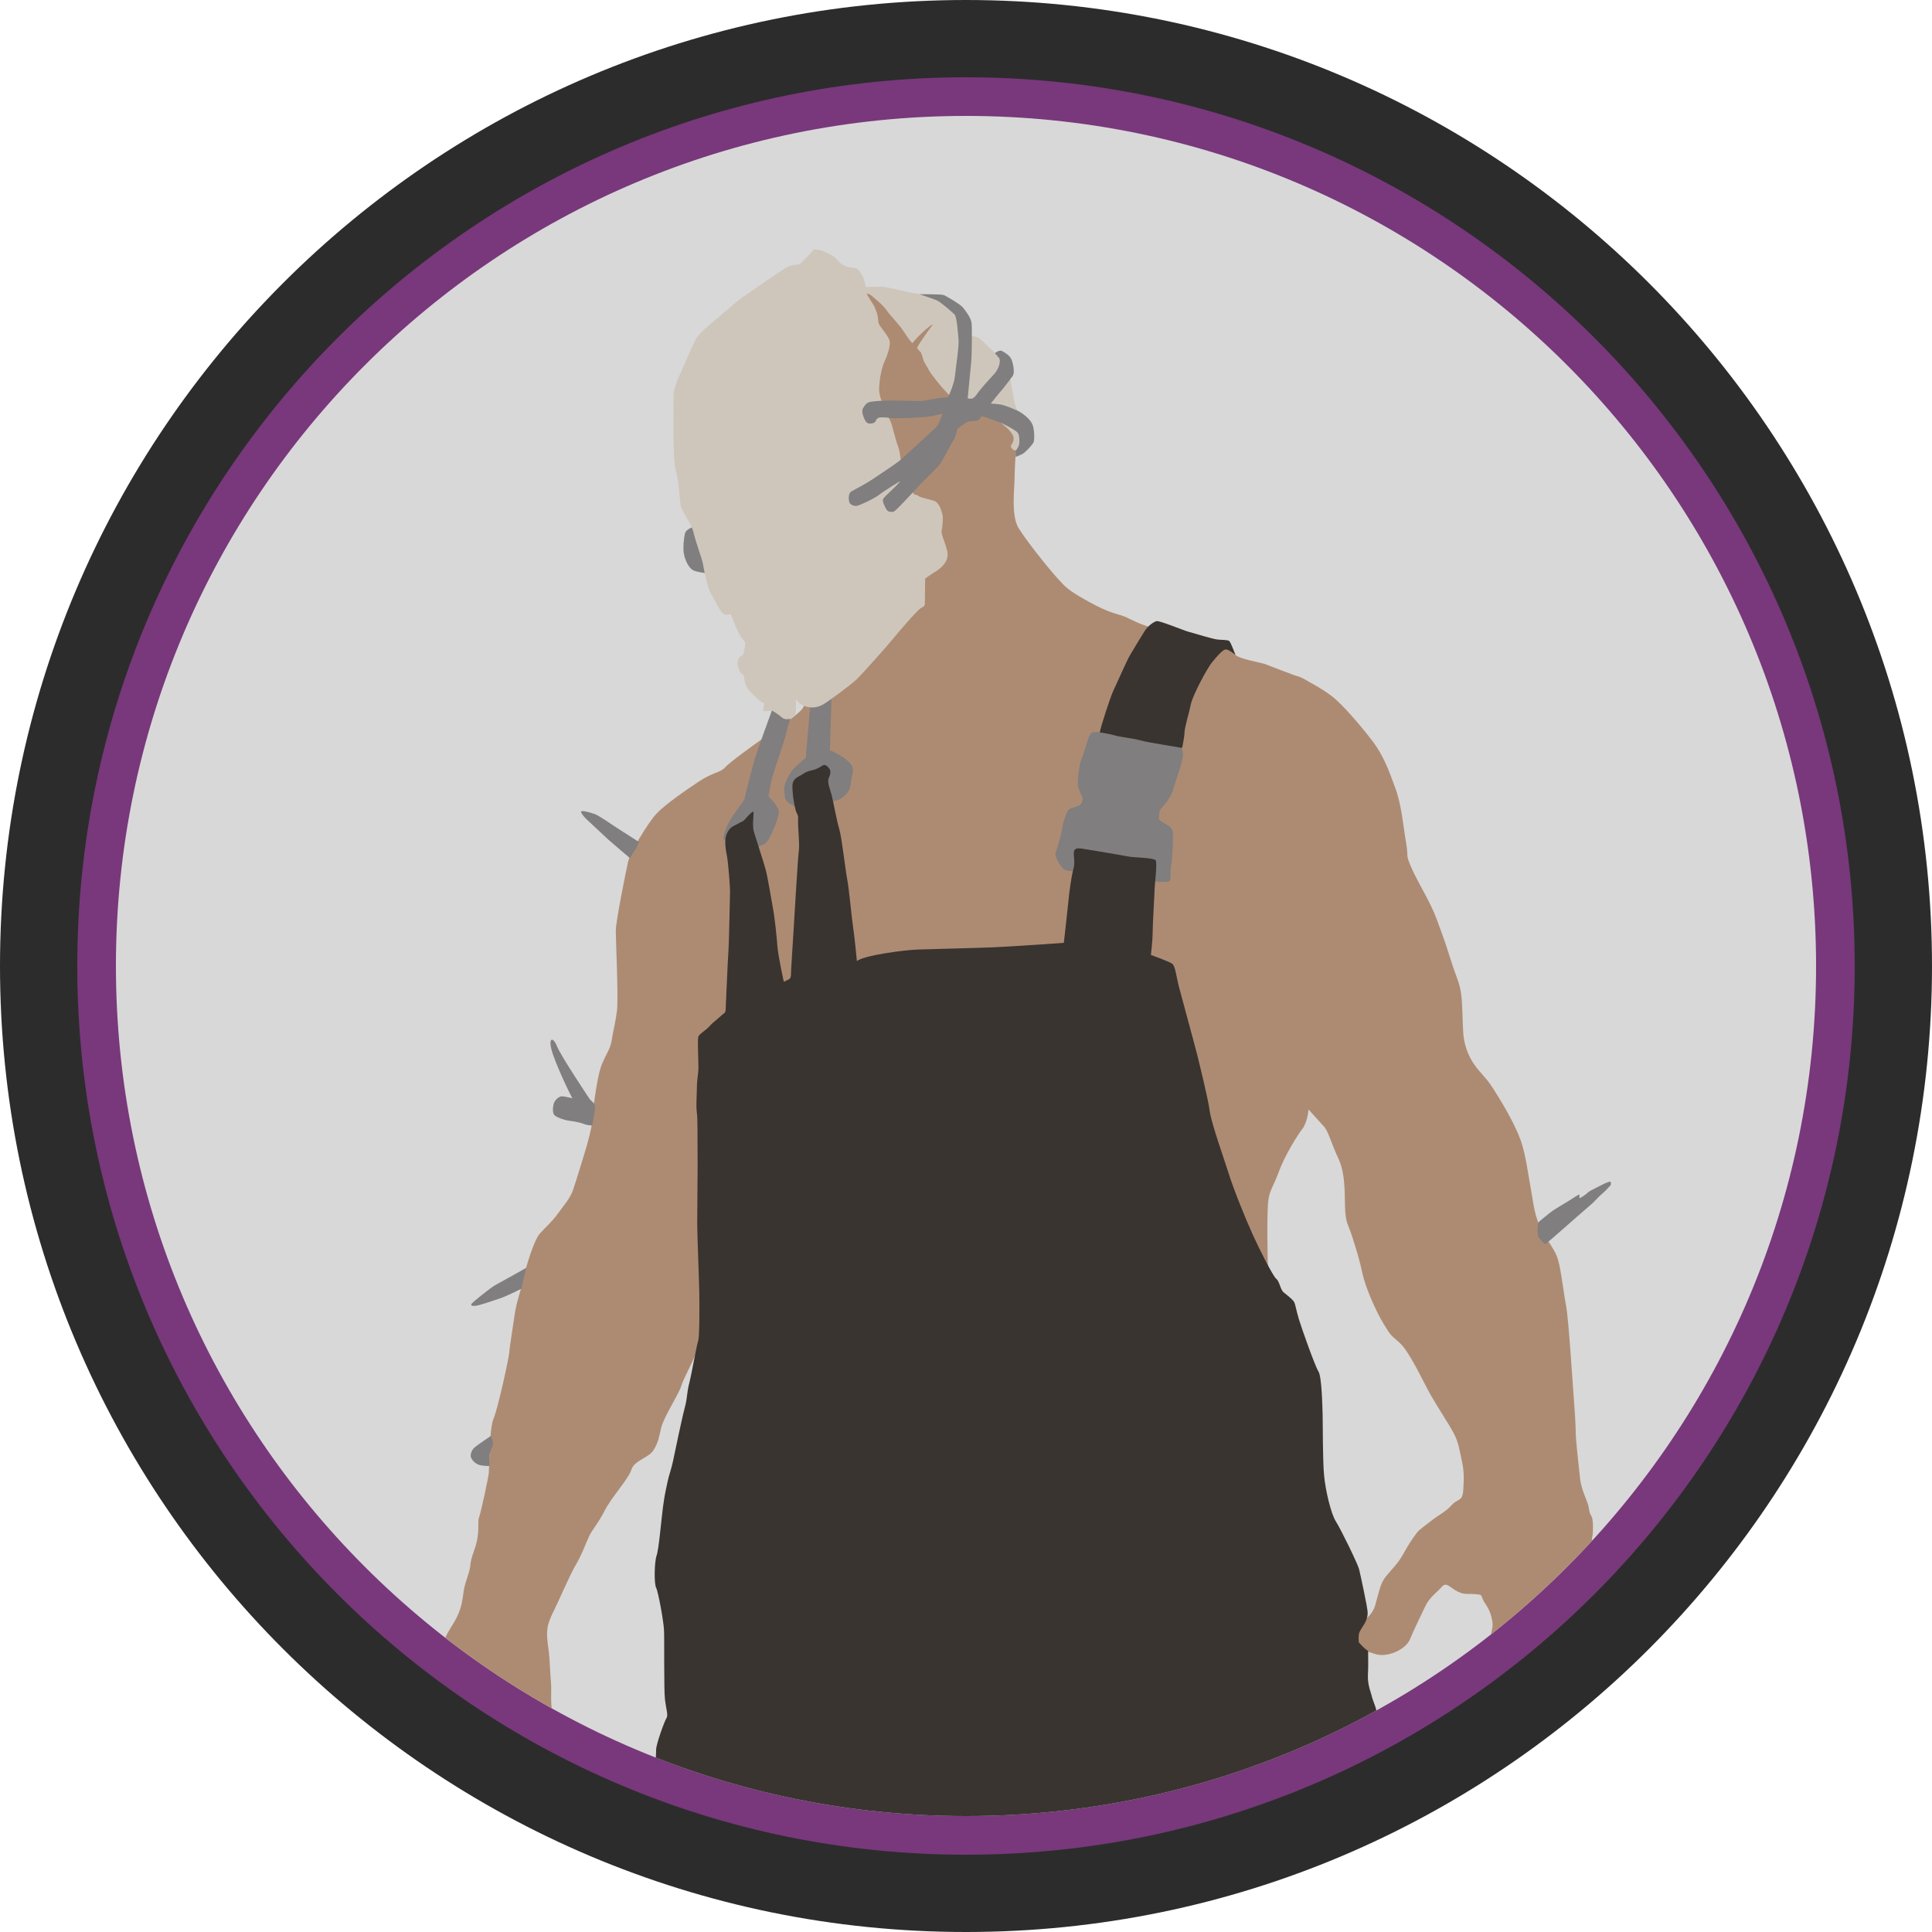 <?xml version="1.0" encoding="UTF-8" standalone="no"?><!DOCTYPE svg PUBLIC "-//W3C//DTD SVG 1.1//EN" "http://www.w3.org/Graphics/SVG/1.1/DTD/svg11.dtd"><svg width="100%" height="100%" viewBox="0 0 150 150" version="1.1" xmlns="http://www.w3.org/2000/svg" xmlns:xlink="http://www.w3.org/1999/xlink" xml:space="preserve" xmlns:serif="http://www.serif.com/" style="fill-rule:evenodd;clip-rule:evenodd;stroke-linejoin:round;stroke-miterlimit:2;"><path id="base" d="M150,75c0,-41.394 -33.606,-75 -75,-75c-41.394,0 -75,33.606 -75,75c0,41.394 33.606,75 75,75c41.394,0 75,-33.606 75,-75Z" style="fill:#2c2c2c;"/><path id="outline" d="M144,75c0,-38.082 -30.918,-69 -69,-69c-38.082,0 -69,30.918 -69,69c0,38.082 30.918,69 69,69c38.082,0 69,-30.918 69,-69Z" style="fill:#78387b;"/><path id="core" d="M141,75c0,-36.426 -29.574,-66 -66,-66c-36.426,0 -66,29.574 -66,66c0,36.426 29.574,66 66,66c36.426,0 66,-29.574 66,-66Z" style="fill:#d8d8d8;"/><clipPath id="_clip1"><path d="M141,75c0,-36.426 -29.574,-66 -66,-66c-36.426,0 -66,29.574 -66,66c0,36.426 29.574,66 66,66c36.426,0 66,-29.574 66,-66Z"/></clipPath><g clip-path="url(#_clip1)"><g id="trapper"><path d="M34.333,127.907c0,0 0.061,-0.608 0.731,-1.642c0.669,-1.035 0.79,-1.704 0.882,-2.343c0.091,-0.639 0.061,-0.608 0.395,-1.643c0.335,-1.034 0,-0.578 0.487,-1.946c0.487,-1.369 0.213,-2.13 0.365,-2.525c0.152,-0.396 0.73,-3.103 0.76,-3.468c0.031,-0.365 0.031,-3.438 0.366,-4.198c0.334,-0.761 1.186,-4.685 1.216,-5.111c0.031,-0.426 0.274,-1.917 0.426,-2.981c0.152,-1.065 0.487,-1.825 0.669,-2.738c0.183,-0.913 0.822,-3.012 1.278,-3.529c0.456,-0.517 0.943,-0.912 1.399,-1.551c0.457,-0.639 0.944,-1.156 1.187,-1.856c0.243,-0.7 0.791,-2.525 0.943,-3.012c0.152,-0.486 0.547,-1.947 0.547,-2.342c0,-0.395 0.335,-3.377 0.731,-4.35c0.395,-0.974 0.669,-1.187 0.791,-1.977c0.121,-0.791 0.273,-1.248 0.395,-2.221c0.122,-0.974 -0.091,-5.445 -0.091,-6.206c-0,-0.76 0.791,-4.593 0.943,-5.324c0.152,-0.73 1.521,-3.011 2.19,-3.741c0.669,-0.73 2.221,-1.795 3.316,-2.525c1.095,-0.73 1.703,-0.7 2.038,-1.095c0.335,-0.396 2.251,-1.765 2.768,-2.13c0.517,-0.365 3.103,-2.038 3.316,-2.555c0.213,-0.517 0.487,-13.598 0.487,-13.598l2.038,-19.378l6.668,1.668c0.034,-0.845 7.466,7.092 7.447,8.589c-0.013,1.034 -0.243,3.858 -0.243,4.771c-0,0.912 -0.304,3.042 0.304,4.046c0.608,1.004 2.373,3.194 3.042,3.924c0.669,0.73 0.821,0.913 2.403,1.795c1.582,0.882 2.221,0.943 2.708,1.125c0.487,0.183 -0.213,-0.091 1.125,0.517c1.339,0.609 5.304,1.343 6.054,1.674c0.598,0.263 0.981,0.341 1.307,0.565c0.065,0.044 0.12,0.185 0.18,0.241c0.397,0.368 2.042,0.593 2.468,0.775c0.426,0.183 1.764,0.67 2.068,0.791c0.305,0.122 0.396,0.061 1.065,0.457c0.669,0.395 1.034,0.547 1.856,1.156c0.821,0.608 2.251,2.281 3.163,3.468c0.913,1.186 1.339,2.403 1.826,3.741c0.486,1.339 0.608,2.982 0.821,4.198c0.213,1.217 -0.091,0.822 0.456,2.039c0.548,1.216 1.43,2.555 1.917,3.893c0.487,1.339 0.578,1.521 1.065,3.073c0.486,1.551 0.79,1.947 0.882,3.164c0.091,1.216 0.061,2.494 0.182,3.133c0.122,0.639 0.396,1.551 1.217,2.464c0.821,0.913 0.913,1.126 1.43,1.947c0.517,0.821 1.369,2.312 1.764,3.437c0.396,1.126 0.609,2.89 0.791,3.833c0.183,0.943 0.244,2.13 0.943,3.316c0.7,1.187 1.035,1.46 1.247,2.464c0.213,1.004 0.365,2.343 0.548,3.316c0.183,0.974 0.517,6.297 0.578,7.027c0.061,0.73 0.152,2.13 0.152,2.677c0,0.548 0.213,2.464 0.335,3.56c0.121,1.095 0.608,1.703 0.699,2.403c0.092,0.699 0.305,0.304 0.305,1.399c-0,1.095 -0.152,0.548 -0.031,1.217c0.122,0.669 -6.875,8.944 -6.875,8.944c0,-0 -1.065,-1.187 -1.034,-1.643c0.03,-0.456 0.213,-0.7 0.122,-1.217c-0.092,-0.517 -0.213,-0.882 -0.548,-1.369c-0.335,-0.487 -0.197,-0.66 -0.487,-0.7c-0.882,-0.121 -1.056,0.068 -1.665,-0.237c-0.608,-0.304 -0.857,-0.785 -1.222,-0.359c-0.365,0.426 -0.946,0.779 -1.311,1.57c-0.365,0.791 -0.815,1.663 -1.149,2.484c-0.335,0.821 -1.756,1.454 -2.684,1.168c-1.234,-0.379 -3.987,-1.421 -3.767,-1.494c-0.013,0.164 3.25,-0.546 3.737,-2.28c0.382,-1.361 0.404,-1.576 0.678,-2.032c0.273,-0.456 0.964,-1.04 1.39,-1.77c0.426,-0.73 0.487,-0.883 0.913,-1.491c0.426,-0.608 0.395,-0.517 1.247,-1.186c0.852,-0.67 1.217,-0.761 1.704,-1.308c0.487,-0.548 0.852,-0.244 0.912,-1.187c0.061,-0.943 0.061,-1.49 -0.121,-2.312c-0.183,-0.821 -0.244,-1.369 -0.609,-2.068c-0.365,-0.7 -1.186,-1.917 -1.794,-2.982c-0.609,-1.064 -1.643,-3.376 -2.434,-4.076c-0.791,-0.7 -0.669,-0.548 -1.247,-1.491c-0.578,-0.943 -1.4,-2.829 -1.613,-3.833c-0.213,-1.003 -0.456,-1.825 -0.791,-2.859c-0.334,-1.034 -0.456,-0.974 -0.547,-1.886c-0.091,-0.913 0.091,-2.86 -0.517,-4.168c-0.609,-1.308 -0.791,-2.16 -1.156,-2.555c-0.365,-0.396 -1.187,-1.308 -1.187,-1.308c0,-0 -0.061,0.973 -0.486,1.521c-0.426,0.547 -1.369,2.099 -1.795,3.255c-0.426,1.156 -0.73,1.521 -0.822,2.16c-0.091,0.639 -0.091,1.703 -0.091,2.707c0,1.004 0.031,2.251 0.031,2.251l0.486,3.925l-43.957,1.916c-0,0 -0.396,-0.243 -0.791,0.852c-0.396,1.095 -1.096,2.281 -1.278,2.89c-0.183,0.608 -1.369,2.433 -1.551,3.224c-0.183,0.791 -0.244,1.187 -0.609,1.765c-0.365,0.578 -1.491,0.783 -1.703,1.49c-0.213,0.707 -1.582,2.198 -2.069,3.171c-0.487,0.974 -0.943,1.43 -1.217,2.008c-0.274,0.578 -0.547,1.399 -1.034,2.221c-0.487,0.821 -1.278,2.707 -1.704,3.559c-0.426,0.852 -0.578,1.339 -0.517,2.129c0.061,0.791 0.122,0.761 0.183,1.734c0.06,0.974 0.091,1.552 0.121,1.917c0.031,0.365 -0.061,1.247 0.092,2.16c0.152,0.912 -8.549,-5.088 -8.549,-5.088Z" style="fill:#ad8b72;"/><path d="M38.106,111.486c-0,-0 -1.116,0.756 -1.282,0.912c-0.167,0.156 -0.353,0.519 -0.25,0.768c0.104,0.25 0.385,0.54 0.769,0.603c0.384,0.062 0.65,0.046 0.65,0.046l0,-0.758c0,-0.145 0.063,-0.332 0.115,-0.477c0.051,-0.146 0.176,-0.322 0.166,-0.53c-0.011,-0.208 -0.168,-0.564 -0.168,-0.564Zm2.776,-13.062c0,-0 -2.086,1.174 -2.408,1.34c-0.322,0.166 -1.796,1.339 -1.868,1.474c-0.073,0.135 0.072,0.177 0.373,0.135c0.301,-0.041 1.454,-0.436 1.91,-0.592c0.457,-0.155 1.596,-0.726 1.596,-0.726c-0,0 0.335,-1.517 0.397,-1.631Zm78.547,-3.519c0,0 0.903,-0.768 1.194,-0.955c0.29,-0.187 0.83,-0.508 1.225,-0.747c0.394,-0.239 0.664,-0.447 0.757,-0.447c0.094,0 -0.052,0.302 0.063,0.26c0.114,-0.042 0.55,-0.343 0.633,-0.446c0.083,-0.104 1.121,-0.592 1.246,-0.665c0.124,-0.072 0.477,-0.176 0.477,-0.176c0,-0 0.125,0.207 -0.031,0.353c-0.156,0.145 -0.322,0.373 -0.571,0.571c-0.249,0.197 -0.602,0.602 -0.737,0.726c-0.135,0.125 -0.82,0.717 -1.111,0.966c-0.29,0.249 -2.491,2.2 -2.605,2.263c0,-0 -0.426,-0.374 -0.529,-0.592c-0.104,-0.218 -0.052,-0.976 -0.011,-1.111Zm-73.625,-9.54c-0,-0 -2.264,-3.384 -2.554,-4.122c-0.291,-0.737 -0.686,-0.726 -0.426,0.27c0.26,0.997 1.474,3.551 1.62,3.758c-0,0 -0.603,-0.155 -0.821,-0.155c-0.218,-0 -0.56,0.29 -0.633,0.581c-0.073,0.291 -0.124,0.779 0.114,0.934c0.239,0.156 0.665,0.333 1.101,0.385c0.436,0.051 0.882,0.145 1.131,0.249c0.249,0.103 0.65,0.12 0.65,0.12c0,-0 0.087,-0.453 0.119,-0.733c0.031,-0.28 0.166,-0.789 0.031,-0.955c-0.135,-0.166 -0.332,-0.332 -0.332,-0.332Zm38.072,-17.695c-0,0 -0.897,0.013 -1.214,-0.145c-0.316,-0.158 -0.804,-1.055 -0.712,-1.292c0.093,-0.238 0.356,-1.135 0.449,-1.57c0.092,-0.435 0.132,-0.712 0.197,-0.923c0.066,-0.211 0.238,-0.818 0.449,-0.936c0.211,-0.119 0.673,-0.185 0.831,-0.33c0.158,-0.145 0.211,-0.435 0.158,-0.567c-0.053,-0.132 -0.251,-0.541 -0.33,-0.831c-0.079,-0.29 0.066,-1.701 0.277,-2.176c0.211,-0.475 0.541,-1.965 0.805,-2.031c0.264,-0.066 1.081,-0.04 1.398,0.079c0.316,0.119 1.569,0.396 2.242,0.501c0.672,0.106 1.121,0.172 1.661,0.264c0.541,0.092 1.543,0.132 1.675,0.435c0.132,0.304 0.093,0.726 -0.092,1.306c-0.185,0.58 -0.435,1.358 -0.633,1.978c-0.198,0.62 -0.831,1.293 -0.95,1.424c-0.118,0.132 -0.105,0.792 -0.105,0.792c-0,-0 0.198,0.132 0.475,0.303c0.277,0.171 0.567,0.277 0.606,0.725c0.04,0.449 -0.039,2.084 -0.145,2.612c-0.105,0.527 0.066,1.042 -0.171,1.147c-0.238,0.106 -1.728,-0.026 -1.728,-0.026l-5.143,-0.739Zm-34.25,-2.285c-0,0 -1.209,-0.78 -1.764,-1.133c-0.555,-0.353 -1.349,-0.933 -1.715,-1.059c-0.366,-0.126 -1.084,-0.328 -1.034,-0.151c0.051,0.176 0.278,0.428 0.454,0.592c0.177,0.164 1.4,1.312 1.677,1.564c0.278,0.252 1.676,1.436 1.676,1.436c-0,-0 0.151,-0.328 0.378,-0.631c0.227,-0.303 0.214,-0.467 0.328,-0.618Zm10.33,-10.301c0,0 -1.198,3.292 -1.349,3.809c-0.152,0.517 -0.782,2.913 -0.807,3.165c-0,-0 -0.429,0.63 -0.555,0.794c-0.126,0.164 -0.517,0.694 -0.706,1.085c-0.19,0.391 -0.404,0.984 -0.366,1.185c0.038,0.202 1.437,0.858 1.954,0.757c0.518,-0.101 1.199,-0.177 1.489,-0.618c0.29,-0.441 0.933,-1.904 0.844,-2.32c-0.088,-0.417 -0.794,-1.11 -0.794,-1.11c0,-0 0.126,-0.795 0.252,-1.324c0.126,-0.53 1.034,-3.14 1.097,-3.481c0.063,-0.34 0.606,-2.144 0.606,-2.144l0.088,-1.135l1.236,0.58l-0.391,4.528c-0,-0 -0.984,0.782 -1.135,1.072c-0.151,0.29 -0.605,0.908 -0.53,1.475c0.076,0.568 -0.038,0.605 0.366,0.946c0.404,0.34 1.122,0.429 1.728,0.24c0.605,-0.19 2.005,-0.366 2.32,-0.593c0.315,-0.227 0.694,-0.517 0.744,-1.135c0.051,-0.618 0.404,-1.173 -0.101,-1.665c-0.504,-0.492 -1.009,-0.693 -1.16,-0.782c-0.151,-0.088 -0.353,-0.164 -0.353,-0.164c-0,0 0.132,-4.41 0.139,-4.628c0.05,-1.598 -4.431,-1.421 -4.616,1.463Zm-5.846,-14.3c-0,-0 -0.832,0.258 -0.922,0.607c-0.085,0.328 -0.168,1.079 -0.101,1.54c0.067,0.46 0.348,1.18 0.787,1.371c0.438,0.191 1.776,0.281 1.978,0.27c0.203,-0.011 -1.742,-3.788 -1.742,-3.788Z" style="fill:#807e7f;"/><path d="M58.507,63.093c-0.002,-0.316 -0.699,0.592 -0.795,0.645c-0.097,0.054 -0.624,0.312 -0.828,0.43c-0.204,0.119 -0.484,0.452 -0.548,0.893c-0.065,0.441 0.01,0.935 0.107,1.419c0.097,0.484 0.247,2.43 0.237,2.774c-0.011,0.344 -0.076,3.988 -0.129,4.655c-0.054,0.666 -0.194,4.257 -0.215,4.515c-0.022,0.258 -0.151,0.237 -0.452,0.527c-0.301,0.29 -0.57,0.452 -0.806,0.731c-0.237,0.28 -0.742,0.559 -0.85,0.785c-0.107,0.226 0.033,2.258 -0.01,2.688c-0.043,0.43 -0.108,0.795 -0.108,1.193c0,0.398 -0.075,1.505 -0.021,1.903c0.053,0.398 0.064,0.882 0.064,1.355c0,0.473 0.011,2.247 0.011,2.935c-0,0.688 -0.032,3.795 -0.032,4.515c-0,0.72 0.15,4.526 0.161,5.289c0.011,0.764 0.03,3.422 -0.085,3.747c-0.115,0.325 -0.535,2.694 -0.669,3.19c-0.133,0.497 -0.171,0.879 -0.229,1.299c-0.057,0.42 -0.114,0.573 -0.267,1.204c-0.153,0.63 -0.669,3.056 -0.783,3.629c-0.115,0.573 -0.325,1.127 -0.421,1.585c-0.095,0.459 -0.229,0.975 -0.363,1.987c-0.133,1.012 -0.324,3.305 -0.496,3.782c-0.172,0.478 -0.21,2.159 -0.038,2.503c0.171,0.343 0.573,2.578 0.611,3.266c0.038,0.688 -0.019,4.604 0.076,5.406c0.096,0.802 0.268,1.223 0.115,1.452c-0.153,0.229 -0.802,2.025 -0.802,2.445c-0,0.42 -0.058,1.05 -0.058,1.05c4.41,8.866 13.558,10.206 26.017,6.285c16.052,2.483 23.079,-3.583 30.029,-9.723c-0,0 -0.019,-0.592 -0.153,-0.955c-0.134,-0.363 -0.248,-0.669 -0.286,-0.86c-0.039,-0.191 -0.325,-0.84 -0.287,-1.585c0.038,-0.745 0.019,-1.07 0.019,-1.528c0,-0.459 0.019,-0.306 -0.191,-0.478c-0.21,-0.172 -0.535,-0.535 -0.535,-0.535c0,0 -0.057,-0.554 0.058,-0.802c0.114,-0.248 0.382,-0.611 0.458,-0.783c0.076,-0.172 0.172,-0.363 0.172,-0.726c-0,-0.363 -0.573,-2.999 -0.669,-3.381c-0.095,-0.382 -1.413,-3.095 -1.795,-3.687c-0.382,-0.592 -0.803,-2.388 -0.917,-3.553c-0.115,-1.165 -0.096,-4.107 -0.115,-4.699c-0.019,-0.592 -0.057,-2.98 -0.325,-3.4c-0.267,-0.42 -1.298,-3.324 -1.528,-4.088c-0.229,-0.764 -0.248,-1.127 -0.382,-1.337c-0.133,-0.21 -0.554,-0.516 -0.802,-0.726c-0.248,-0.21 -0.306,-0.84 -0.554,-1.032c-0.248,-0.191 -1.261,-2.177 -1.834,-3.438c-0.573,-1.261 -1.49,-3.534 -1.872,-4.756c-0.382,-1.223 -1.337,-3.859 -1.471,-4.852c-0.133,-0.994 -0.821,-3.744 -0.955,-4.298c-0.133,-0.554 -1.337,-4.948 -1.471,-5.483c-0.133,-0.534 -0.248,-1.47 -0.477,-1.642c-0.229,-0.172 -1.662,-0.688 -1.662,-0.688c-0,-0 0.134,-1.108 0.134,-1.7c-0,-0.592 0.152,-3.114 0.152,-3.4c0,-0.287 0.23,-2.063 0.077,-2.254c-0.153,-0.191 -1.681,-0.21 -1.987,-0.268c-0.305,-0.057 -3.075,-0.535 -3.476,-0.592c-0.401,-0.057 -0.841,-0.172 -0.879,0.229c-0.038,0.401 0.115,0.764 -0.038,1.318c-0.153,0.554 -0.306,1.624 -0.401,2.617c-0.096,0.994 -0.344,3.114 -0.344,3.114c-0,-0 -4.069,0.287 -5.444,0.344c-1.376,0.057 -4.68,0.134 -5.846,0.172c-1.165,0.038 -4.24,0.458 -4.775,0.898c-0,-0 -0.191,-2.006 -0.306,-2.732c-0.114,-0.726 -0.305,-2.923 -0.439,-3.572c-0.134,-0.65 -0.42,-3.267 -0.63,-3.973c-0.211,-0.707 -0.478,-2.216 -0.593,-2.636c-0.114,-0.421 -0.363,-1.013 -0.21,-1.319c0.153,-0.305 0.153,-0.573 0.038,-0.706c-0.114,-0.134 -0.286,-0.401 -0.554,-0.23c-0.267,0.172 -0.382,0.23 -0.611,0.306c-0.229,0.077 -0.535,0.096 -0.802,0.287c-0.267,0.191 -0.535,0.248 -0.745,0.496c-0.21,0.249 -0.153,0.65 -0.134,0.955c0.019,0.306 0.115,0.994 0.229,1.395c0.115,0.401 0.211,0.267 0.191,0.821c-0.019,0.554 0.134,1.815 0.058,2.331c-0.077,0.515 -0.401,6.131 -0.44,6.724c-0.038,0.592 -0.171,2.617 -0.171,2.922c-0,0.306 -0.191,0.363 -0.191,0.363l-0.363,0.172c-0,0 -0.44,-1.986 -0.497,-2.751c-0.057,-0.764 -0.21,-2.254 -0.344,-2.941c-0.134,-0.688 -0.401,-2.388 -0.554,-2.961c-0.153,-0.573 -0.821,-2.636 -0.936,-3.018c-0.115,-0.382 -0.017,-1.234 -0.018,-1.458Zm26.881,-6.232c-0,0 0.828,0.127 1.196,0.242c0.368,0.115 1.391,0.23 1.851,0.356c0.46,0.127 1.415,0.288 1.84,0.357c0.425,0.069 1.506,0.253 1.506,0.253c0,-0 0.173,-0.805 0.184,-1.208c0.012,-0.402 0.368,-1.552 0.495,-2.196c0.126,-0.644 1.242,-2.749 1.633,-3.231c0.391,-0.483 0.805,-0.95 1.035,-1.007c0.23,-0.058 0.774,0.399 0.799,0.436c0,0 -0.362,-0.97 -0.477,-1.085c-0.115,-0.115 -0.575,-0.081 -0.943,-0.127c-0.368,-0.046 -1.725,-0.46 -2.22,-0.598c-0.494,-0.138 -2.254,-0.885 -2.495,-0.828c-0.241,0.058 -0.678,0.391 -0.908,0.748c-0.23,0.356 -0.966,1.575 -1.185,1.955c-0.218,0.379 -1.069,2.299 -1.276,2.736c-0.207,0.437 -0.955,2.714 -1.035,3.197Z" style="fill:#393430;"/><path d="M79.199,32.669c-0.01,0.135 -5.289,-1.928 -5.449,-1.989c-0.16,-0.062 -0.136,-0.099 -0.431,-0.407c-0.296,-0.308 -1.06,-1.257 -1.195,-1.528c-0.136,-0.271 -0.358,-0.566 -0.432,-0.801c-0.074,-0.234 -0.135,-0.554 -0.258,-0.653c-0.124,-0.098 -0.234,-0.283 -0.234,-0.283c0.123,-0.32 1.256,-1.86 1.256,-1.86c-0.776,0.468 -1.626,1.49 -1.626,1.49c-0,0 -0.296,-0.295 -0.604,-0.813c-0.308,-0.517 -1.084,-1.293 -1.392,-1.737c-0.308,-0.444 -0.936,-0.924 -1.121,-1.097c-0.185,-0.172 -0.431,-0.209 -0.431,-0.209c0.11,0.246 0.455,0.764 0.554,0.924c0.099,0.16 0.136,0.32 0.246,0.604c0.111,0.283 0.062,0.628 0.161,0.85c0.098,0.222 0.628,0.801 0.8,1.22c0.173,0.419 -0.234,1.392 -0.394,1.749c-0.16,0.358 -0.357,1.134 -0.394,2.021c-0.037,0.887 0.776,2.292 0.912,2.637c0.135,0.345 0.369,1.392 0.566,1.897c0.198,0.505 0.247,1.713 0.247,1.713l0.973,1.983c0,0 0.234,0.025 0.37,0.136c0.135,0.111 0.714,0.222 1.158,0.357c0.444,0.136 0.591,0.727 0.678,1.023c0.086,0.295 0.012,1.01 -0.05,1.293c-0.061,0.284 0.197,0.678 0.432,1.602c0.234,0.924 -0.801,1.528 -1.011,1.651c-0.209,0.123 -0.702,0.481 -0.702,0.481l-0.025,1.996c0,-0 0,0.147 -0.283,0.283c-0.283,0.135 -1.873,1.996 -2.193,2.403c-0.321,0.406 -2.378,2.722 -2.834,3.154c-0.456,0.431 -2.267,1.774 -2.649,1.971c-0.382,0.197 -0.825,0.271 -1.318,0.111c-0.406,-0.132 -0.595,-0.372 -0.738,-0.529c0.022,0.376 0.047,1.155 -0.107,1.29c-0.318,0.279 -0.743,0.32 -0.996,0.085c-0.252,-0.234 -0.721,-0.505 -0.721,-0.505c-0,0 -0.668,0.054 -0.704,0.018c-0.036,-0.036 0.072,-0.577 0.072,-0.577c0,0 -0.324,-0.144 -0.721,-0.559c-0.397,-0.415 -0.722,-0.595 -0.812,-1.281c-0.09,-0.686 -0.162,-0.235 -0.361,-0.668c-0.198,-0.432 -0.234,-0.703 -0.09,-0.974c0.144,-0.27 0.234,-0.144 0.343,-0.342c0.108,-0.199 0.18,-0.902 0.18,-0.902c0,-0 -0.361,-0.433 -0.505,-0.704c-0.095,-0.178 -0.425,-0.982 -0.639,-1.51c-0.193,0.059 -0.406,0.081 -0.559,-0.025c-0.283,-0.197 -0.776,-1.245 -1.022,-1.676c-0.247,-0.431 -0.53,-1.959 -0.58,-2.255c-0.049,-0.295 -0.591,-1.774 -0.714,-2.365c-0.123,-0.592 -0.9,-1.676 -0.986,-2.021c-0.086,-0.345 -0.172,-2.205 -0.406,-2.858c-0.235,-0.653 -0.173,-5.495 -0.161,-5.865c0.013,-0.37 0.259,-1.047 0.456,-1.478c0.197,-0.432 0.974,-2.231 1.232,-2.748c0.259,-0.517 1.232,-1.281 1.54,-1.552c0.308,-0.271 1.208,-0.998 1.565,-1.331c0.358,-0.333 3.006,-2.119 3.623,-2.526c0.616,-0.406 0.813,-0.406 1.047,-0.419c0.234,-0.012 0.308,0 0.579,-0.283c0.271,-0.284 0.875,-0.924 0.875,-0.924c0.751,0.049 0.961,0.308 1.306,0.431c0.345,0.123 0.579,0.591 0.924,0.776c0.345,0.185 0.357,0.173 0.825,0.222c0.468,0.049 0.505,0.37 0.678,0.616c0.172,0.246 0.259,0.875 0.259,0.875c-0,-0 0.776,-0.012 1.244,-0.012c0.468,-0 1.811,0.394 2.415,0.48c0.604,0.086 1.922,0.345 1.922,0.345l2.205,1.799l-0.113,1.1c0.424,0.058 0.947,0.148 1.121,0.257c0.308,0.192 1.011,0.953 1.3,1.213c0.289,0.26 0.693,1.281 0.837,1.56c0.145,0.28 0.299,0.26 0.357,0.703c0.058,0.443 0.173,0.857 0.212,1.243c0.038,0.385 0.5,1.569 0.491,1.704Zm-3.187,-0.99c0,0 2.567,1.496 2.673,2.268c0.054,0.394 -0.155,0.521 -0.193,0.665c-0.039,0.145 0.193,0.348 0.299,0.357c0.106,0.01 0.733,-0.482 0.733,-0.482c0.238,-1.523 -2.33,-2.115 -3.512,-2.808Z" style="fill:#cec6bb;"/><path d="M67.891,32.805c-0.15,0.088 -0.518,0.163 -0.674,-0.089c-0.157,-0.251 -0.382,-0.789 -0.198,-1.048c0.184,-0.259 0.245,-0.429 0.647,-0.483c0.402,-0.055 0.885,-0.082 1.396,-0.089c0.51,-0.007 2.253,0.055 2.498,0.034c0.245,-0.02 0.81,-0.136 1.184,-0.197c0.375,-0.061 0.865,-0.089 0.865,-0.089c-0,0 0.47,-0.994 0.531,-1.633c0.061,-0.64 0.333,-2.308 0.279,-2.887c-0.054,-0.578 -0.129,-1.729 -0.313,-1.913c-0.184,-0.184 -1.062,-0.953 -1.355,-1.082c-0.293,-0.129 -1.355,-0.483 -1.355,-0.483c0,-0 1.696,-0.021 1.893,0.068c0.197,0.088 1.273,0.714 1.457,0.946c0.184,0.231 0.646,0.796 0.687,1.232c0.041,0.436 0.021,2.485 -0.027,2.995c-0.048,0.511 -0.259,2.723 -0.272,2.812c-0.014,0.088 0.245,0.041 0.32,0.054c-0,0 0.184,-0.034 0.415,-0.381c0.231,-0.347 0.994,-1.184 1.314,-1.525c0.32,-0.34 0.579,-1.021 0.361,-1.273c-0.218,-0.252 -0.3,-0.354 -0.3,-0.354c0,0 0.334,-0.286 0.558,-0.163c0.225,0.122 0.593,0.333 0.729,0.653c0.136,0.32 0.272,1.042 0.095,1.28c-0.177,0.238 -0.769,1.028 -0.899,1.157c-0.129,0.13 -0.803,0.987 -0.803,0.987c0,0 0.695,0.028 0.98,0.123c0.286,0.095 1.015,0.354 1.335,0.558c0.32,0.204 0.694,0.511 0.885,0.865c0.19,0.354 0.224,1.293 0.109,1.491c-0.116,0.197 -0.633,0.769 -0.858,0.878c-0.225,0.109 -0.517,0.224 -0.517,0.224l-0.014,-0.449c-0,0 0.211,-0.272 0.265,-0.456c0.055,-0.184 0.062,-0.79 -0.102,-0.98c-0.163,-0.191 -0.953,-0.613 -1.225,-0.729c-0.272,-0.115 -1.28,-0.476 -1.375,-0.497c-0.095,-0.02 -0.184,-0.054 -0.184,-0.054c0,-0 -0.177,0.279 -0.286,0.32c0,-0 -0.071,0.054 -0.314,0.063c-0.244,0.008 -0.437,-0.025 -0.697,0.176c-0.26,0.201 -0.445,0.277 -0.588,0.428c0,0 -0.167,0.722 -0.318,0.907c-0.152,0.184 -0.781,1.502 -1.083,1.88c-0.303,0.378 -1.083,1.1 -1.629,1.679c-0.545,0.579 -1.737,1.897 -1.914,1.956c-0.176,0.058 -0.436,0.042 -0.562,-0.152c-0.126,-0.193 -0.327,-0.604 -0.277,-0.797c0.05,-0.193 1.142,-1.074 1.335,-1.419c-0,0 -1.243,0.756 -1.637,1.066c-0.395,0.311 -1.545,0.848 -1.755,0.865c-0.209,0.017 -0.503,-0.092 -0.562,-0.311c-0.059,-0.218 -0.084,-0.688 0.193,-0.831c0.277,-0.142 1.175,-0.637 1.57,-0.898c0.394,-0.26 1.989,-1.318 2.258,-1.561c0.268,-0.243 2.543,-2.342 2.728,-2.51c0.185,-0.168 0.436,-0.881 0.487,-1.049c-0,-0 -0.361,0.092 -0.966,0.21c-0.604,0.117 -2.56,0.151 -2.753,0.151c-0.193,-0 -1.058,-0.16 -1.276,-0.025c-0.218,0.134 -0.137,0.26 -0.286,0.349Z" style="fill:#807e7f;"/></g></g></svg>